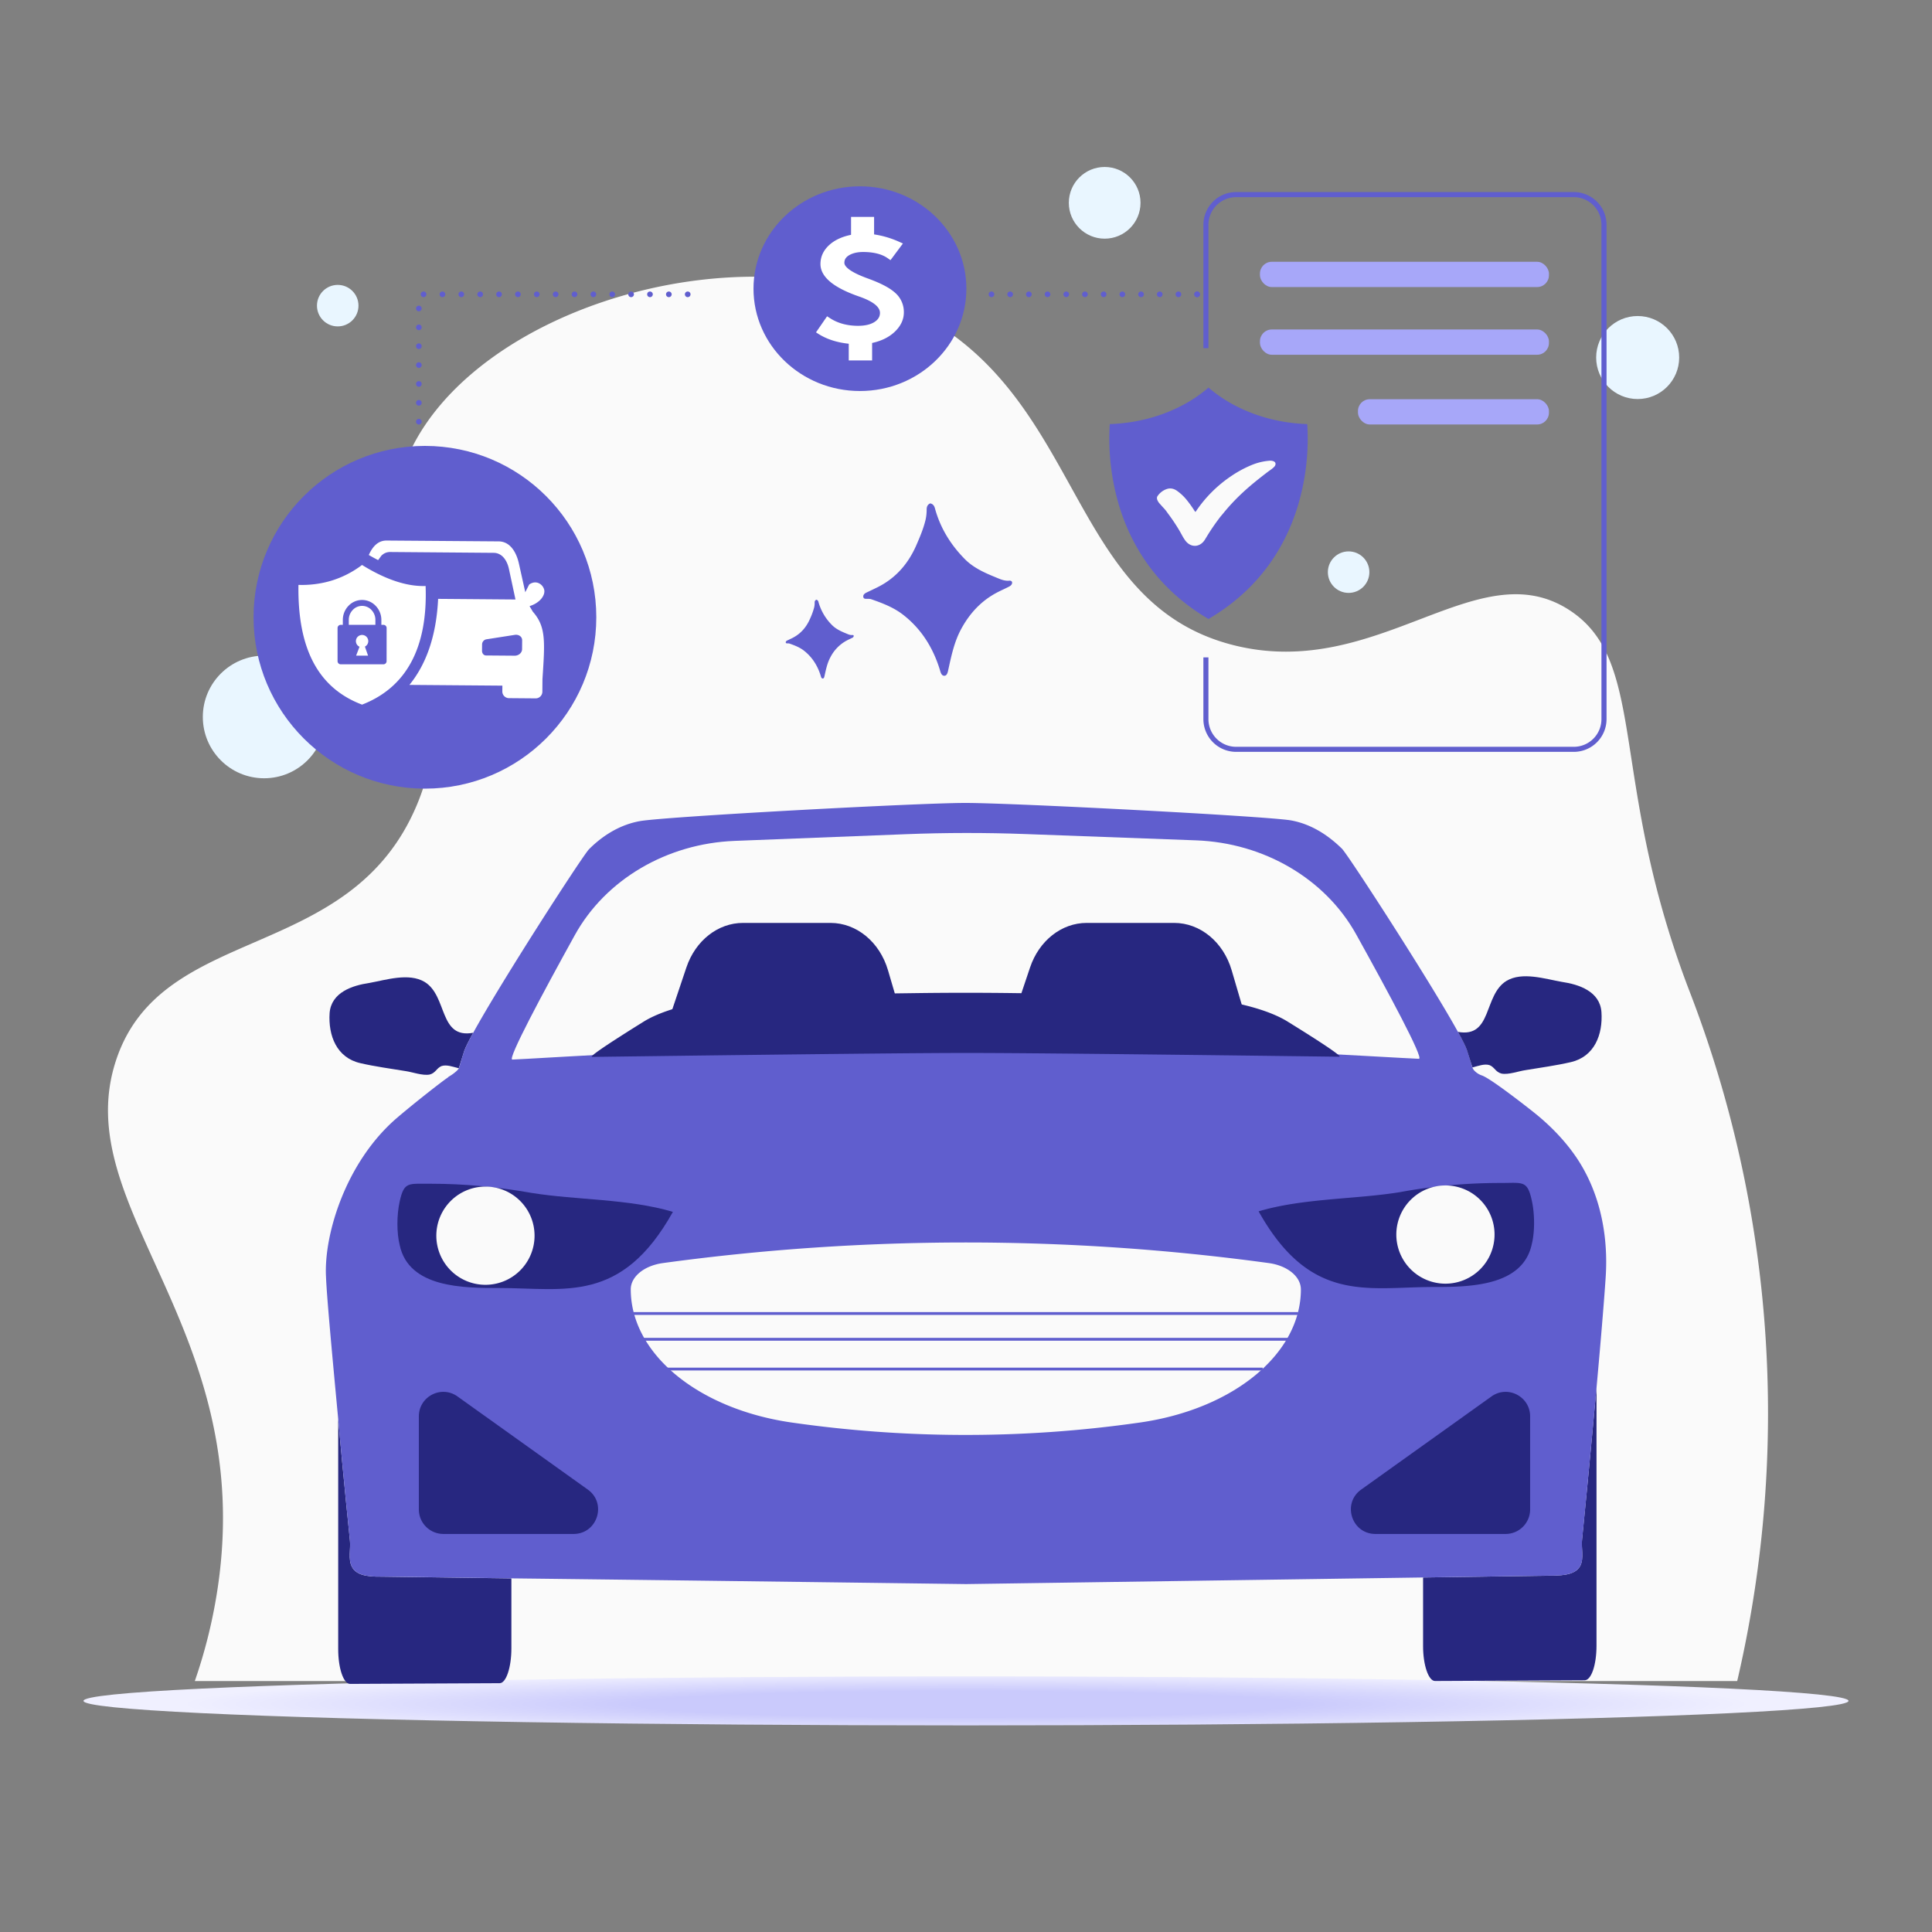 <svg xmlns="http://www.w3.org/2000/svg" xmlns:xlink="http://www.w3.org/1999/xlink" viewBox="0 0 2048 2048"><rect x="0" y="0" width="2048" height="2048" fill="#808080" stroke="none"/><defs><style>.cls-1{fill:#fafafa;}.cls-2{fill:#e9f6ff;}.cls-3{fill:url(#radial-gradient);}.cls-4{fill:#272780;}.cls-11,.cls-12,.cls-13,.cls-14,.cls-5{fill:none;}.cls-6,.cls-8{fill:#605ece;}.cls-7,.cls-9{fill:#fff;}.cls-7,.cls-8{fill-rule:evenodd;}.cls-10{fill:#a7a7f9;}.cls-11,.cls-12,.cls-13,.cls-14{stroke:#605ece;stroke-linecap:round;stroke-linejoin:round;stroke-width:6px;}.cls-12{stroke-dasharray:0 19.82;}.cls-13{stroke-dasharray:0 0 0 19.82;}.cls-14{stroke-dasharray:0 0 0 20;}</style><radialGradient id="radial-gradient" cx="1024" cy="1792" r="831.66" gradientTransform="translate(0 1734.87) scale(1 0.04)" gradientUnits="userSpaceOnUse"><stop offset="0.42" stop-color="#cacafc"/><stop offset="1" stop-color="#f0f0ff"/></radialGradient></defs><title>Free Car Insurance Illustration (SVG)</title><g id="scene"><path class="cls-1" d="M1841.5,1782H206.5A546.49,546.49,0,0,0,231,1681.73C271.12,1407,71.61,1279.73,123,1124c48.45-146.81,248.13-101.5,319-271,62.66-149.88-68.69-244.59-7-375,70.44-148.9,340.33-233.93,521-154,195.48,86.48,169.8,314.41,352,360,153.18,38.33,258.49-101,356-37,68.47,44.91,51.94,136.81,91.31,291.76a995,995,0,0,0,36,112.92c89.11,231.33,106.62,484.12,51.25,725.76Z"/><circle class="cls-2" cx="280" cy="760" r="65"/><circle class="cls-2" cx="1736" cy="379" r="44"/><circle class="cls-2" cx="1429.59" cy="606.5" r="22"/><circle class="cls-2" cx="358" cy="324" r="22"/><circle class="cls-2" cx="1171" cy="215" r="38"/><ellipse class="cls-3" cx="1024" cy="1803" rx="935.5" ry="26"/></g><g id="illustration"><path class="cls-4" d="M501.63,1094.77c-4.89,8.81-8.19,15.5-9.42,19-3.43,10.48-4.79,15.72-5.9,18.62-6.06-1.49-12.75-4.11-18.16-2.36-5.34,2.1-6.29,7.32-12.57,9-7.47,1.5-18.45-2.62-25.76-3.65-15.74-2.6-32.1-4.74-47.81-8.39-25.3-5.76-34.11-29.34-32.61-53,1.65-22.08,24.16-29.38,42-32,17.8-3.19,42-11.14,58.81-1.06C474.59,1055.87,465,1101.51,501.63,1094.77Z"/><path class="cls-5" d="M1623.73,1528.6c-3.73-5.15-9.06-9.39-17.08-12.38-10.54-3.7-47.19-5.54-92.32-4.74h-9.22c-4,.26-7.63.26-11.6.51h-9.76l-13.47.8c-17.39.53-35.08,1.59-52.21,2.9-3.17.27-6.32.53-9.51.53-11.33.8-22.15,1.85-32.43,2.9-4.22.52-8.45,1.05-12.39,1.58h-1.08c-3.94.53-8.17,1.06-11.85,1.58a10.68,10.68,0,0,1-2.91.27c-2.91.53-5.8,1.06-8.43,1.32-4.22.8-8.44,1.58-12.15,2.11a78.85,78.85,0,0,0-8.17,1.84c10.28,35.61,20.07,85.47,57.78,98.13,22.92,8.44,76.22,6.33,101.54,6.33,10.1,0,20,0,30.07-.16v-98.69C1561.29,1531.26,1603.19,1529.47,1623.73,1528.6Z"/><path class="cls-5" d="M1408.56,906.11l-384.84-12.66L638.11,906.9s-138.48,216.3-127.95,216.3c9.76,0,357.41-20.06,513.3-16.89,156.15-3.42,503.54,16.1,513.59,16.1C1547.58,1122.41,1408.56,906.11,1408.56,906.11Z"/><path class="cls-5" d="M456.61,1254.81c-23.47.27-28.23-2.89-33,19-3.15,14.25-3.15,33.24,0,45.9,9.5,45.64,67.79,45.64,105.5,45.64,69.4,0,129.52,17.14,184.13-80.72-47-14-102.08-12.4-149.56-20.05C527.57,1258.25,492.75,1254.81,456.61,1254.81Z"/><path class="cls-5" d="M1590.57,1254a583.54,583.54,0,0,0-106.82,9.76c-47.21,7.65-102.6,6.32-149.56,20.31,54.59,97.59,114.73,80.45,184.1,80.19,38,0,96,0,105.51-45.63,3.17-12.66,3.17-31.66,0-45.9C1619.06,1250.86,1614.32,1254,1590.57,1254Z"/><path class="cls-5" d="M542.08,1536.5v96.3c9,.27,18.18.27,27.43.27,25.32,0,78.59,1.85,101.82-6.59,37.72-12.66,46.94-62.52,57.5-98.13-1.86-.53-3.71-.78-5.82-1.31l-3.94-.8A6.69,6.69,0,0,1,717,1526c-1.82-.27-3.68-.8-5.79-1.06-1.34-.25-2.91-.52-4.48-.78-3.17-.27-6.34-.8-9.77-1.33-3.68-.53-7.91-1-12.13-1.58-6.33-.79-12.93-1.59-19.78-2.11-4.48-.26-9-.79-13.7-1.32-4.77-.26-9.51-.78-14.28-1s-9.47-.79-14.5-1.06c-3.17-.26-6.31-.53-9.76-.53-9-.53-17.93-1.06-26.89-1.31-15-.8-29.81-1.06-43.79-1.33-4.74-.26-9.48-.26-14-.26-42.5-.27-76.76,1.32-87.06,5-9.13,3.41-14.75,8.43-18.46,14.58l119.23,4.65Z"/><path class="cls-4" d="M373,1660.77c-4.22-8.18-1.05-18.73-2.11-28.22-.51-4.69-6.66-64.41-12.39-128.22v243.86c0,20,5.54,36.81,12.65,36.81l158.55-.74c6.85,0,12.39-16.89,12.39-36.82v-74.27c-76.77-1.06-132.41-1.86-137.69-1.86C387.78,1671.58,377.22,1669.21,373,1660.77Z"/><path class="cls-4" d="M1675.24,1659.71c-4.48,8.45-15,10.55-31.65,10.55-4.74,0-57,.8-129,1.85l-6.07.09v72.91c0,20,5.8,36.82,12.65,36.82l158.52-.75c7.13,0,12.67-16.1,12.67-36.81V1470.85c-6.72,74.29-14.6,155.05-15.28,160.64C1676,1641,1679.19,1651.53,1675.24,1659.71Z"/><path class="cls-6" d="M1624.47,1178c-5.72-4.5-44.32-34.9-53.68-38a19.6,19.6,0,0,1-8.26-5.46,10.76,10.76,0,0,1-1.76-3c-1.06-3.15-2.37-8.43-5.8-18.72-1.34-3.69-4.48-10.28-9.5-19-29.54-53.55-115.79-186.75-122.92-194.14-8.71-8.44-27.44-25.33-54.33-30.07-26.63-4.48-294.37-18.46-344.76-18.46-50.64,0-318.38,14.5-345,19.25-26.9,4.75-45.65,21.37-54.08,29.8-7.13,7.4-93.37,140.87-122.63,194.41a173.17,173.17,0,0,0-9.53,19c-3.4,10.54-4.74,15.81-5.77,18.72-1.34,2.9-8.2,7.65-10.82,9l-.8.8c-7.39,5-35.66,27.2-53.55,42.46-54.88,46.8-78.08,124.49-75.71,168.81.8,21.37,6.88,86.26,12.67,148,.09,1,.18,1.93.26,2.89,5.73,63.81,11.88,123.53,12.39,128.22,1.06,9.49-2.11,20,2.11,28.22,4.23,8.44,14.79,10.81,31.4,10.54,5.28,0,60.92.8,137.69,1.86,182.53,2.11,481.9,6.06,481.9,6.06l484.56-7,6.07-.09c72-1,124.24-1.85,129-1.85,16.64,0,27.17-2.1,31.65-10.55,4-8.18.8-18.73,1.86-28.22.68-5.59,8.56-86.35,15.28-160.64,1.2-13.29,2.37-26.37,3.45-38.77,3.14-36.15,5.52-66.48,6.33-79.92,1.44-23.8,1-74.3-28.25-120.76C1655.84,1202.75,1631.28,1183.4,1624.47,1178Z"/><path class="cls-4" d="M1590.57,1254c23.75,0,28.49-3.17,33.23,18.73,3.17,14.24,3.17,33.24,0,45.9-9.48,45.63-67.51,45.63-105.51,45.63-69.37.26-129.51,17.4-184.1-80.19,47-14,102.35-12.66,149.56-20.31A583.54,583.54,0,0,1,1590.57,1254Z"/><path class="cls-4" d="M423.64,1273.81c4.74-21.89,9.5-18.73,33-19,36.14,0,71,3.44,107.1,9.77,47.48,7.65,102.6,6.06,149.56,20.05-54.61,97.86-114.73,80.72-184.13,80.72-37.71,0-96,0-105.5-45.64C420.49,1307.05,420.49,1288.06,423.64,1273.81Z"/><path class="cls-1" d="M1023.47,1105.46c-145.9-3.33-471.26,17.74-480.4,17.74-5.46,0,31.85-69.7,66.23-131.9,32.55-58.87,97.32-97.09,169.41-99.92l181.5-7.1q63.48-2.49,127-.14l180.65,6.67c72.15,2.67,137.07,40.8,169.75,99.68,34.52,62.19,72,131.88,66.52,131.88C1494.73,1122.37,1169.61,1101.86,1023.47,1105.46Z"/><path class="cls-4" d="M1024,1116.18c-88,0-389.27,4.17-396.36,4.17a1,1,0,0,1-.2,0c-3.23-.66,26.94-20,54.78-37.32,26.82-16.67,80.2-27.49,139.61-28.29l149.56-2q52.3-.7,104.67,0l148.87,1.89c59.46.75,112.95,11.55,139.88,28.22,28,17.3,58.24,36.65,55,37.32a1,1,0,0,1-.21,0C1412.51,1120.12,1111.88,1116.15,1024,1116.18Z"/><path class="cls-4" d="M1665.22,1125.88c-15.71,3.67-32.17,5.82-47.88,8.47-7.34,1-18.27,5.19-25.71,3.69-6.31-1.63-7.29-6.79-12.6-8.93-5.46-1.78-12.1.89-18.13,2.42-1.13-2.93-2.55-8.22-6-18.69-1.23-3.51-4.48-10.16-9.45-19,36.65,6.62,26.92-38.92,51.39-54,16.69-10.09,40.93-2.13,58.83,1,17.78,2.61,40.34,9.9,41.94,32C1699.17,1096.45,1690.42,1120,1665.22,1125.88Z"/><path class="cls-1" d="M1584.28,1308.68a52.06,52.06,0,1,1-52.1-52.06A52,52,0,0,1,1584.28,1308.68Z"/><path class="cls-1" d="M566.65,1309.89a52.06,52.06,0,1,1-52.1-52.06A52,52,0,0,1,566.65,1309.89Z"/><path class="cls-1" d="M1379,1366.77c0,67.92-70.86,126.78-170.34,141.12a1297.16,1297.16,0,0,1-192.06,13.18,1294.28,1294.28,0,0,1-177.39-13.14c-99.57-14.33-170.58-73.17-170.58-141.15h0c0-13.5,14.23-25.14,34.05-27.87a2373.53,2373.53,0,0,1,642.29,0c19.82,2.72,34,14.36,34,27.86Z"/><rect class="cls-6" x="668.16" y="1390.87" width="707.97" height="3"/><rect class="cls-6" x="681.52" y="1418.19" width="684.9" height="3"/><rect class="cls-6" x="707.02" y="1449.76" width="631.47" height="3"/><path class="cls-4" d="M1322.78,1087H1071.24l20.68-61.48c9.56-28.44,33.43-47.2,60-47.2h92.72c27.66,0,52.23,20.24,61,50.27Z"/><path class="cls-4" d="M958.48,1087H706.94l20.67-61.48c9.56-28.44,33.43-47.2,60-47.2h92.73c27.66,0,52.22,20.24,61,50.27Z"/><path class="cls-4" d="M1622,1501.42v98.63a26,26,0,0,1-26,26H1458c-25.24,0-35.62-32.39-15.08-47.06L1581,1480.31C1598.14,1468,1622,1480.32,1622,1501.42Z"/><path class="cls-4" d="M444,1501.42v98.63a26,26,0,0,0,25.95,26H608c25.25,0,35.63-32.39,15.08-47.06L485,1480.31C467.83,1468,444,1480.32,444,1501.42Z"/><circle class="cls-6" cx="450.44" cy="654.34" r="181.66"/><path class="cls-7" d="M561.34,642.51c10.68-3.22,16.62-11.15,15.61-17a10.46,10.46,0,0,0-6.81-7.69c-4.78-1.56-8.75,1.48-9.22,1.85q-2.05,4-4.1,8.12l-6.74-30.33c-2.78-12.5-9.56-23.48-21.46-23.57L409.84,573c-9.25-.07-15,6.6-18.91,15.33q5,2.88,9.9,5.41l0,0v0h0l3.3-4.51a12.71,12.71,0,0,1,9.51-4.09l109.69.89c9.08.07,14.52,8.4,16.36,18l6.75,31.46-82-.66q-2.79,57.2-30.43,91.19l98.53.79-.05,5.89a7.09,7.09,0,0,0,6.73,7.36l28.87.24a7.1,7.1,0,0,0,6.84-7.25l.1-13.09c2.56-39.5,4-55.46-10.22-71.56Z"/><path class="cls-8" d="M553.43,688.14c0,3.86-3.7,7-7.94,6.92l-30.29-.24c-2.41,0-4.26-2.23-4.24-4.93l.06-6.59a5.61,5.61,0,0,1,4.32-5.57L545.67,673c4.25-.67,7.86,1.89,7.83,5.74Z"/><path class="cls-9" d="M393.75,646.58a15.18,15.18,0,0,1,4.18,10.53v5.22h-28.2v-5.22a15.15,15.15,0,0,1,4.19-10.53,13.54,13.54,0,0,1,19.83,0Zm-3.37,33a6.55,6.55,0,1,0-9.28,6l-3.59,9.4h12.65l-3.33-9.53A6.55,6.55,0,0,0,390.38,679.55Zm-6.54,67.37c-46.4-17.5-68.49-59-67.47-126.94a109.4,109.4,0,0,0,33.31-4,104.07,104.07,0,0,0,34.1-17.13c25.1,15.56,47.74,23,67.39,22.3C453.54,686.34,430.9,728.64,383.84,746.92Zm26-81.26a3.34,3.34,0,0,0-3.33-3.33h-2.25v-5.22a21.46,21.46,0,0,0-6-14.89,19.81,19.81,0,0,0-28.9,0,21.49,21.49,0,0,0-5.95,14.89v5.22h-2.25a3.34,3.34,0,0,0-3.33,3.33v35.18a3.34,3.34,0,0,0,3.33,3.33h45.31a3.34,3.34,0,0,0,3.33-3.33Z"/><path class="cls-8" d="M1385.73,449.57c-29.86-1.11-53.7-8.63-71.48-17.18a149,149,0,0,1-33.18-21.53,149,149,0,0,1-33.18,21.53c-17.78,8.55-41.62,16.07-71.48,17.18a247.42,247.42,0,0,0,9.77,86.05c12.39,41.26,39,87.76,94.89,120.53,55.86-32.77,82.5-79.27,94.89-120.53A247.42,247.42,0,0,0,1385.73,449.57Z"/><path class="cls-1" d="M1291.51,550.62q-6,8-11.27,16.52c-1,1.64-2,3.29-3,4.92-5.26,8.44-15.16,8.77-20.94.69-2.59-3.62-4.44-7.67-6.76-11.45a194.32,194.32,0,0,0-10.83-16.15c-.92-1.21-1.78-2.47-2.68-3.7-.31-.42-1.45-1.78-2.12-2.5-1.62-1.73-3.19-3.52-4.78-5.28a12.57,12.57,0,0,1-2.06-3.13c-.75-1.62-1-3.36.11-4.86a19.54,19.54,0,0,1,9.71-7.31c3.87-1.25,7.42-.4,10.71,1.85A51.85,51.85,0,0,1,1258,530a121.21,121.21,0,0,1,8.21,11.45c.93,1.42,1,1.44,1.92,0a137.28,137.28,0,0,1,37-36.78,119.51,119.51,0,0,1,22.69-12.14,62.22,62.22,0,0,1,18.12-4.17,9,9,0,0,1,4.32.72c2.28,1,2.47,3.6.54,5.67-2.14,2.3-4.84,3.86-7.3,5.75-9,6.88-17.86,13.91-26.16,21.63A218.59,218.59,0,0,0,1301,539c-2.28,2.64-4.46,5.36-6.69,8C1293.29,548.2,1291.69,550.39,1291.51,550.62Z"/><path class="cls-6" d="M1668.33,203.6h-358a34.7,34.7,0,0,0-34.67,34.66V369.09H1281V238.26A29.35,29.35,0,0,1,1310.29,209h358a29.34,29.34,0,0,1,29.31,29.31V762.33a29.33,29.33,0,0,1-29.31,29.31h-358A29.34,29.34,0,0,1,1281,762.33V696.85h-5.36v65.48A34.71,34.71,0,0,0,1310.29,797h358A34.71,34.71,0,0,0,1703,762.33V238.26A34.7,34.7,0,0,0,1668.33,203.6Z"/><rect class="cls-10" x="1335.6" y="277.51" width="306.34" height="26.78" rx="12.5"/><rect class="cls-10" x="1335.6" y="349.27" width="306.34" height="26.78" rx="12.5"/><rect class="cls-10" x="1439.5" y="423.18" width="202.44" height="26.78" rx="12.5"/><ellipse class="cls-6" cx="911.57" cy="306" rx="112.83" ry="108.5"/><path class="cls-9" d="M949,310.47c-5.84-5.33-15.44-10.36-29.35-15.38-21.39-7.78-24.58-13.65-24.58-16.46,0-3.52,1.64-6.11,5.16-8.15,3.84-2.22,8.8-3.35,14.73-3.35,11,0,19.79,2.2,26,6.55l3,2.1,13.17-17.66-3.29-1.49a100.57,100.57,0,0,0-27.26-8.15V229.92H902.15v19c-9.48,1.93-17.15,5.47-22.84,10.55-6.36,5.68-9.59,12.56-9.59,20.43,0,6.86,3.59,13.28,10.68,19.1,6.7,5.5,16.77,10.62,30,15.22,14.86,5.12,22.4,11,22.4,17.44,0,4-1.93,7.21-5.89,9.71-4.21,2.67-10,4-17.34,4-11.5,0-21.5-2.73-29.73-8.1l-3.09-2L865,352.31l2.45,1.57c8.84,5.64,19.68,9.17,32.26,10.49v17.71h24.77V363.57c9.72-2.11,17.66-6,23.64-11.55,6.63-6.17,10-13.2,10-20.89A26.93,26.93,0,0,0,949,310.47Z"/><line class="cls-11" x1="1269" y1="312" x2="1269" y2="312"/><line class="cls-12" x1="1269" y1="312" x2="1260.09" y2="312"/><line class="cls-13" x1="1249.18" y1="312" x2="1060.91" y2="312"/><line class="cls-11" x1="1051" y1="312" x2="1051" y2="312"/><polyline class="cls-14" points="729 312 444 312 444 460.5"/><path class="cls-6" d="M986.11,533.61c2.87.58,4.25,2.62,4.93,5.11,5.64,20.87,16.67,38.68,31.69,53.92,8.73,8.86,20.06,14.14,31.48,18.8,5,2,10,4.68,15.77,4.1,1.33-.13,2.9.44,2.91,2.08,0,2-1.56,3.34-3.17,4.18-4.26,2.22-8.69,4.11-12.94,6.35-16.7,8.81-28.85,22-37.84,38.53-7.25,13.35-10.32,27.9-13.53,42.46-.66,3-1.23,7-4.22,7.2-3.45.18-4.19-4.11-5.1-7-7.25-23.11-19.6-42.83-38.87-57.76-10.1-7.82-22-12.31-34-16.48a13.57,13.57,0,0,0-3.46-.29c-1.77-.12-4.12.44-4.6-1.92s1.43-3.84,3.5-4.82c3.74-1.79,7.49-3.57,11.21-5.4,19.51-9.6,32.86-25,41.46-44.68,3.84-8.81,7.59-17.66,9.83-27.09A48.63,48.63,0,0,0,982.29,540C982.31,537.27,983.18,534.79,986.11,533.61Z"/><path class="cls-6" d="M865.34,635.72a2.9,2.9,0,0,1,2.25,2.34,55.44,55.44,0,0,0,14.48,24.63c4,4,9.16,6.46,14.38,8.59,2.29.93,4.56,2.14,7.2,1.87.61-.06,1.33.2,1.33,1a2.24,2.24,0,0,1-1.45,1.91c-1.94,1-4,1.88-5.91,2.9a41.58,41.58,0,0,0-17.28,17.61c-3.32,6.09-4.72,12.74-6.19,19.39-.3,1.36-.56,3.22-1.92,3.29-1.58.08-1.92-1.88-2.33-3.2-3.31-10.56-9-19.57-17.76-26.39-4.61-3.57-10-5.62-15.51-7.53a6.29,6.29,0,0,0-1.58-.13c-.81-.05-1.88.2-2.1-.88s.65-1.75,1.6-2.2q2.57-1.22,5.12-2.46c8.91-4.39,15-11.42,18.94-20.42a73.67,73.67,0,0,0,4.49-12.37,21.94,21.94,0,0,0,.49-5A2.86,2.86,0,0,1,865.34,635.72Z"/></g></svg>